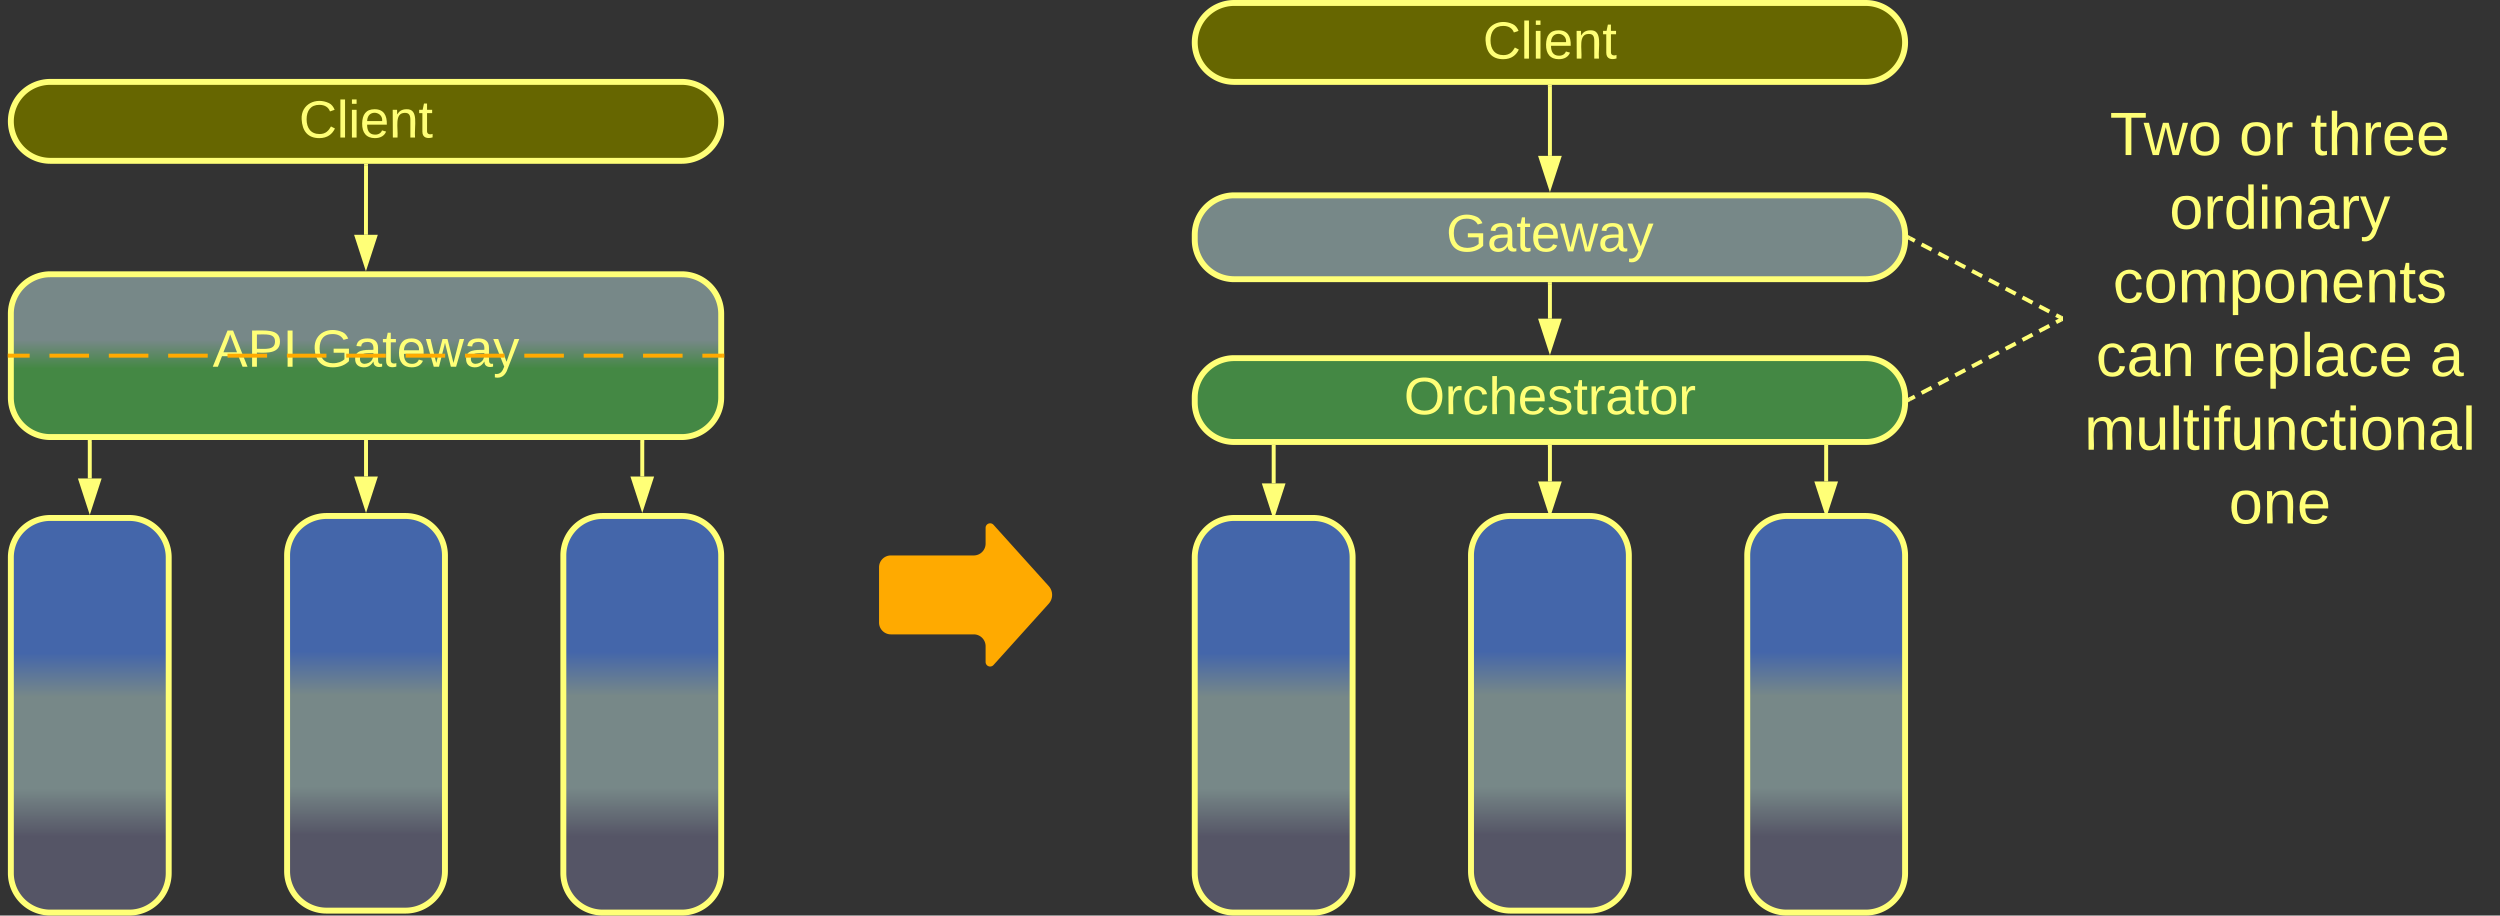 <svg xmlns="http://www.w3.org/2000/svg" xmlns:xlink="http://www.w3.org/1999/xlink" xmlns:lucid="lucid" width="1267" height="464"><rect width="100%" height="100%" fill="#333333" stroke="none"/><g transform="translate(-154.5 -338.5)" lucid:page-tab-id="0_0"><path d="M600 626a6 6 0 0 1 6-6h42a6 6 0 0 0 6-6v-8a2.3 2.3 0 0 1 4-1.54l28 31.08a6.67 6.67 0 0 1 0 8.92l-28 31.08a2.3 2.3 0 0 1-4-1.54v-8a6 6 0 0 0-6-6h-42a6 6 0 0 1-6-6z" fill="#fa0"/><path d="M1200 386a6 6 0 0 1 6-6h208a6 6 0 0 1 6 6v228a6 6 0 0 1-6 6h-208a6 6 0 0 1-6-6z" stroke="#ff7" stroke-opacity="0" stroke-width="3" fill="#788" fill-opacity="0"/><use xlink:href="#a" transform="matrix(1,0,0,1,1205,385) translate(18.753 32.076)"/><use xlink:href="#b" transform="matrix(1,0,0,1,1205,385) translate(84.259 32.076)"/><use xlink:href="#c" transform="matrix(1,0,0,1,1205,385) translate(120.469 32.076)"/><use xlink:href="#d" transform="matrix(1,0,0,1,1205,385) translate(48.957 69.41)"/><use xlink:href="#e" transform="matrix(1,0,0,1,1205,385) translate(20.352 106.743)"/><use xlink:href="#f" transform="matrix(1,0,0,1,1205,385) translate(11.753 144.076)"/><use xlink:href="#g" transform="matrix(1,0,0,1,1205,385) translate(70.519 144.076)"/><use xlink:href="#h" transform="matrix(1,0,0,1,1205,385) translate(180.963 144.076)"/><use xlink:href="#i" transform="matrix(1,0,0,1,1205,385) translate(5.833 181.41)"/><use xlink:href="#j" transform="matrix(1,0,0,1,1205,385) translate(79.074 218.743)"/><path d="M760 621a20 20 0 0 1 20-20h40a20 20 0 0 1 20 20v160a20 20 0 0 1-20 20h-40a20 20 0 0 1-20-20z" stroke="#ff7" stroke-width="3" fill="url(#k)"/><path d="M900 620a20 20 0 0 1 20-20h40a20 20 0 0 1 20 20v160a20 20 0 0 1-20 20h-40a20 20 0 0 1-20-20z" stroke="#ff7" stroke-width="3" fill="url(#l)"/><path d="M1040 620a20 20 0 0 1 20-20h40a20 20 0 0 1 20 20v161a20 20 0 0 1-20 20h-40a20 20 0 0 1-20-20z" stroke="#ff7" stroke-width="3" fill="url(#m)"/><path d="M760 360a20 20 0 0 1 20-20h320a20 20 0 0 1 20 20 20 20 0 0 1-20 20H780a20 20 0 0 1-20-20z" stroke="#ff7" stroke-width="3" fill="#660"/><use xlink:href="#n" transform="matrix(1,0,0,1,765,345) translate(141.042 23.208)"/><path d="M940 417.5v-35" stroke="#ff7" stroke-width="2" fill="none"/><path d="M940 432.76l-4.63-14.26h9.26z" stroke="#ff7" stroke-width="2" fill="#ff7"/><path d="M940.98 382.53H939v-1.03H941z" stroke="#ff7" stroke-width=".05" fill="#ff7"/><path d="M160 621a20 20 0 0 1 20-20h40a20 20 0 0 1 20 20v160a20 20 0 0 1-20 20h-40a20 20 0 0 1-20-20z" stroke="#ff7" stroke-width="3" fill="url(#o)"/><path d="M300 620a20 20 0 0 1 20-20h40a20 20 0 0 1 20 20v160a20 20 0 0 1-20 20h-40a20 20 0 0 1-20-20z" stroke="#ff7" stroke-width="3" fill="url(#p)"/><path d="M440 620a20 20 0 0 1 20-20h40a20 20 0 0 1 20 20v161a20 20 0 0 1-20 20h-40a20 20 0 0 1-20-20z" stroke="#ff7" stroke-width="3" fill="url(#q)"/><path d="M160 497.5a20 20 0 0 1 20-20h320a20 20 0 0 1 20 20V540a20 20 0 0 1-20 20H180a20 20 0 0 1-20-20z" stroke="#ff7" stroke-width="3" fill="url(#r)"/><use xlink:href="#s" transform="matrix(1,0,0,1,165,482.5) translate(97.259 41.865)"/><use xlink:href="#t" transform="matrix(1,0,0,1,165,482.5) translate(147.63 41.865)"/><path d="M160 400a20 20 0 0 1 20-20h320a20 20 0 0 1 20 20 20 20 0 0 1-20 20H180a20 20 0 0 1-20-20z" stroke="#ff7" stroke-width="3" fill="#660"/><use xlink:href="#n" transform="matrix(1,0,0,1,165,385) translate(141.042 23.208)"/><path d="M339.97 457.5l.03-35" stroke="#ff7" stroke-width="2" fill="none"/><path d="M339.95 472.76l-4.62-14.27h9.27z" stroke="#ff7" stroke-width="2" fill="#ff7"/><path d="M340.97 422.53h-1.95v-1.03h1.96z" stroke="#ff7" stroke-width=".05" fill="#ff7"/><path d="M340 580v-17.5" stroke="#ff7" stroke-width="2" fill="none"/><path d="M340 595.26L335.37 581h9.26z" stroke="#ff7" stroke-width="2" fill="#ff7"/><path d="M340.98 562.53h-1.96v-1.03h1.96z" stroke="#ff7" stroke-width=".05" fill="#ff7"/><path d="M1122.38 459.2l2.56 1.36m3.4 1.8l5.13 2.68m3.4 1.8l5.12 2.68m3.4 1.8l5.12 2.68m3.4 1.8l5.13 2.68m3.4 1.8l5.12 2.68m3.4 1.8l5.13 2.68m3.4 1.8l5.12 2.68m3.4 1.8l5.13 2.68m3.4 1.8l2.57 1.34" stroke="#ff7" stroke-width="2" fill="none"/><path d="M1122.86 458.36l-.9 1.73-.46-.25v-2.2zM1200 498.9v2.2l-1.36-.7.9-1.74z" stroke="#ff7" stroke-width=".05" fill="#ff7"/><path d="M200 581v-18.5" stroke="#ff7" stroke-width="2" fill="none"/><path d="M200 596.26L195.37 582h9.26z" stroke="#ff7" stroke-width="2" fill="#ff7"/><path d="M200.97 562.53h-1.94v-1.03h1.94z" stroke="#ff7" stroke-width=".05" fill="#ff7"/><path d="M480 580v-17.5" stroke="#ff7" stroke-width="2" fill="none"/><path d="M480 595.26L475.37 581h9.26z" stroke="#ff7" stroke-width="2" fill="#ff7"/><path d="M480.98 562.53h-1.96v-1.03h1.96z" stroke="#ff7" stroke-width=".05" fill="#ff7"/><path d="M159.5 518.75h10.03m10.03 0h20.05m10.04 0h20.05m10.02 0h20.06m10.03 0h20.06m10.03 0h20.04m10.03 0h20.06m10.03 0h20.05m10.04 0h20.05m10.02 0h20.06m10.03 0h20.06m10.03 0h20.04m10.03 0h10.03" stroke="#fa0" stroke-width="2" fill="none"/><path d="M159.53 519.73h-1.03v-1.96h1.03zM521.5 519.73h-1.03v-1.96h1.03z" stroke="#fa0" stroke-width=".05" fill="#fa0"/><path d="M940 582.5V565" stroke="#ff7" stroke-width="2" fill="none"/><path d="M940 597.76l-4.63-14.26h9.26z" stroke="#ff7" stroke-width="2" fill="#ff7"/><path d="M940.98 565.03H939V564H941z" stroke="#ff7" stroke-width=".05" fill="#ff7"/><path d="M800 583.5V565" stroke="#ff7" stroke-width="2" fill="none"/><path d="M800 598.76l-4.63-14.26h9.26z" stroke="#ff7" stroke-width="2" fill="#ff7"/><path d="M800 565.03V564M1080 582.5V565" stroke="#ff7" stroke-width="2" fill="none"/><path d="M1080 597.76l-4.63-14.26h9.27z" stroke="#ff7" stroke-width="2" fill="#ff7"/><path d="M1080 565.03V564" stroke="#ff7" stroke-width="2" fill="none"/><path d="M760 540a20 20 0 0 1 20-20h320a20 20 0 0 1 20 20v2.5a20 20 0 0 1-20 20H780a20 20 0 0 1-20-20z" stroke="#ff7" stroke-width="3" fill="#484"/><g><use xlink:href="#u" transform="matrix(1,0,0,1,765,525) translate(101.042 23.396)"/></g><path d="M760 457.5a20 20 0 0 1 20-20h320a20 20 0 0 1 20 20v2.5a20 20 0 0 1-20 20H780a20 20 0 0 1-20-20z" stroke="#ff7" stroke-width="3" fill="#788"/><g><use xlink:href="#v" transform="matrix(1,0,0,1,765,442.5) translate(122.449 23.396)"/></g><path d="M940 500v-17.5" stroke="#ff7" stroke-width="2" fill="none"/><path d="M940 515.26L935.37 501h9.26z" stroke="#ff7" stroke-width="2" fill="#ff7"/><path d="M940.98 482.53H939v-1.03H941z" stroke="#ff7" stroke-width=".05" fill="#ff7"/><path d="M1122.38 540.8l2.56-1.36m3.4-1.8l5.13-2.68m3.4-1.8l5.12-2.68m3.4-1.8l5.12-2.68m3.4-1.8l5.13-2.68m3.4-1.8l5.12-2.68m3.4-1.8l5.13-2.68m3.4-1.8l5.12-2.68m3.4-1.8l5.13-2.68m3.4-1.8l2.57-1.34" stroke="#ff7" stroke-width="2" fill="none"/><path d="M1122.86 541.64l-1.36.7v-2.2l.45-.23zM1200 501.1l-.45.24-.9-1.73 1.35-.7z" stroke="#ff7" stroke-width=".05" fill="#ff7"/><defs><path d="M127-220V0H93v-220H8v-28h204v28h-85" id="w" fill="#ff7"/><path d="M206 0h-36l-40-164L89 0H53L-1-190h32L70-26l43-164h34l41 164 42-164h31" id="x" fill="#ff7"/><path d="M100-194c62-1 85 37 85 99 1 63-27 99-86 99S16-35 15-95c0-66 28-99 85-99zM99-20c44 1 53-31 53-75 0-43-8-75-51-75s-53 32-53 75 10 74 51 75" id="y" fill="#ff7"/><g id="a"><use transform="matrix(0.086,0,0,0.086,0,0)" xlink:href="#w"/><use transform="matrix(0.086,0,0,0.086,17.198,0)" xlink:href="#x"/><use transform="matrix(0.086,0,0,0.086,39.58,0)" xlink:href="#y"/></g><path d="M114-163C36-179 61-72 57 0H25l-1-190h30c1 12-1 29 2 39 6-27 23-49 58-41v29" id="z" fill="#ff7"/><g id="b"><use transform="matrix(0.086,0,0,0.086,0,0)" xlink:href="#y"/><use transform="matrix(0.086,0,0,0.086,17.284,0)" xlink:href="#z"/></g><path d="M59-47c-2 24 18 29 38 22v24C64 9 27 4 27-40v-127H5v-23h24l9-43h21v43h35v23H59v120" id="A" fill="#ff7"/><path d="M106-169C34-169 62-67 57 0H25v-261h32l-1 103c12-21 28-36 61-36 89 0 53 116 60 194h-32v-121c2-32-8-49-39-48" id="B" fill="#ff7"/><path d="M100-194c63 0 86 42 84 106H49c0 40 14 67 53 68 26 1 43-12 49-29l28 8c-11 28-37 45-77 45C44 4 14-33 15-96c1-61 26-98 85-98zm52 81c6-60-76-77-97-28-3 7-6 17-6 28h103" id="C" fill="#ff7"/><g id="c"><use transform="matrix(0.086,0,0,0.086,0,0)" xlink:href="#A"/><use transform="matrix(0.086,0,0,0.086,8.642,0)" xlink:href="#B"/><use transform="matrix(0.086,0,0,0.086,25.926,0)" xlink:href="#z"/><use transform="matrix(0.086,0,0,0.086,36.21,0)" xlink:href="#C"/><use transform="matrix(0.086,0,0,0.086,53.494,0)" xlink:href="#C"/></g><path d="M85-194c31 0 48 13 60 33l-1-100h32l1 261h-30c-2-10 0-23-3-31C134-8 116 4 85 4 32 4 16-35 15-94c0-66 23-100 70-100zm9 24c-40 0-46 34-46 75 0 40 6 74 45 74 42 0 51-32 51-76 0-42-9-74-50-73" id="D" fill="#ff7"/><path d="M24-231v-30h32v30H24zM24 0v-190h32V0H24" id="E" fill="#ff7"/><path d="M117-194c89-4 53 116 60 194h-32v-121c0-31-8-49-39-48C34-167 62-67 57 0H25l-1-190h30c1 10-1 24 2 32 11-22 29-35 61-36" id="F" fill="#ff7"/><path d="M141-36C126-15 110 5 73 4 37 3 15-17 15-53c-1-64 63-63 125-63 3-35-9-54-41-54-24 1-41 7-42 31l-33-3c5-37 33-52 76-52 45 0 72 20 72 64v82c-1 20 7 32 28 27v20c-31 9-61-2-59-35zM48-53c0 20 12 33 32 33 41-3 63-29 60-74-43 2-92-5-92 41" id="G" fill="#ff7"/><path d="M179-190L93 31C79 59 56 82 12 73V49c39 6 53-20 64-50L1-190h34L92-34l54-156h33" id="H" fill="#ff7"/><g id="d"><use transform="matrix(0.086,0,0,0.086,0,0)" xlink:href="#y"/><use transform="matrix(0.086,0,0,0.086,17.284,0)" xlink:href="#z"/><use transform="matrix(0.086,0,0,0.086,27.568,0)" xlink:href="#D"/><use transform="matrix(0.086,0,0,0.086,44.852,0)" xlink:href="#E"/><use transform="matrix(0.086,0,0,0.086,51.679,0)" xlink:href="#F"/><use transform="matrix(0.086,0,0,0.086,68.963,0)" xlink:href="#G"/><use transform="matrix(0.086,0,0,0.086,86.247,0)" xlink:href="#z"/><use transform="matrix(0.086,0,0,0.086,96.531,0)" xlink:href="#H"/></g><path d="M96-169c-40 0-48 33-48 73s9 75 48 75c24 0 41-14 43-38l32 2c-6 37-31 61-74 61-59 0-76-41-82-99-10-93 101-131 147-64 4 7 5 14 7 22l-32 3c-4-21-16-35-41-35" id="I" fill="#ff7"/><path d="M210-169c-67 3-38 105-44 169h-31v-121c0-29-5-50-35-48C34-165 62-65 56 0H25l-1-190h30c1 10-1 24 2 32 10-44 99-50 107 0 11-21 27-35 58-36 85-2 47 119 55 194h-31v-121c0-29-5-49-35-48" id="J" fill="#ff7"/><path d="M115-194c55 1 70 41 70 98S169 2 115 4C84 4 66-9 55-30l1 105H24l-1-265h31l2 30c10-21 28-34 59-34zm-8 174c40 0 45-34 45-75s-6-73-45-74c-42 0-51 32-51 76 0 43 10 73 51 73" id="K" fill="#ff7"/><path d="M135-143c-3-34-86-38-87 0 15 53 115 12 119 90S17 21 10-45l28-5c4 36 97 45 98 0-10-56-113-15-118-90-4-57 82-63 122-42 12 7 21 19 24 35" id="L" fill="#ff7"/><g id="e"><use transform="matrix(0.086,0,0,0.086,0,0)" xlink:href="#I"/><use transform="matrix(0.086,0,0,0.086,15.556,0)" xlink:href="#y"/><use transform="matrix(0.086,0,0,0.086,32.84,0)" xlink:href="#J"/><use transform="matrix(0.086,0,0,0.086,58.679,0)" xlink:href="#K"/><use transform="matrix(0.086,0,0,0.086,75.963,0)" xlink:href="#y"/><use transform="matrix(0.086,0,0,0.086,93.247,0)" xlink:href="#F"/><use transform="matrix(0.086,0,0,0.086,110.531,0)" xlink:href="#C"/><use transform="matrix(0.086,0,0,0.086,127.815,0)" xlink:href="#F"/><use transform="matrix(0.086,0,0,0.086,145.099,0)" xlink:href="#A"/><use transform="matrix(0.086,0,0,0.086,153.741,0)" xlink:href="#L"/></g><g id="f"><use transform="matrix(0.086,0,0,0.086,0,0)" xlink:href="#I"/><use transform="matrix(0.086,0,0,0.086,15.556,0)" xlink:href="#G"/><use transform="matrix(0.086,0,0,0.086,32.84,0)" xlink:href="#F"/></g><path d="M24 0v-261h32V0H24" id="M" fill="#ff7"/><g id="g"><use transform="matrix(0.086,0,0,0.086,0,0)" xlink:href="#z"/><use transform="matrix(0.086,0,0,0.086,10.284,0)" xlink:href="#C"/><use transform="matrix(0.086,0,0,0.086,27.568,0)" xlink:href="#K"/><use transform="matrix(0.086,0,0,0.086,44.852,0)" xlink:href="#M"/><use transform="matrix(0.086,0,0,0.086,51.679,0)" xlink:href="#G"/><use transform="matrix(0.086,0,0,0.086,68.963,0)" xlink:href="#I"/><use transform="matrix(0.086,0,0,0.086,84.519,0)" xlink:href="#C"/></g><use transform="matrix(0.086,0,0,0.086,0,0)" xlink:href="#G" id="h"/><path d="M84 4C-5 8 30-112 23-190h32v120c0 31 7 50 39 49 72-2 45-101 50-169h31l1 190h-30c-1-10 1-25-2-33-11 22-28 36-60 37" id="N" fill="#ff7"/><path d="M101-234c-31-9-42 10-38 44h38v23H63V0H32v-167H5v-23h27c-7-52 17-82 69-68v24" id="O" fill="#ff7"/><g id="i"><use transform="matrix(0.086,0,0,0.086,0,0)" xlink:href="#J"/><use transform="matrix(0.086,0,0,0.086,25.84,0)" xlink:href="#N"/><use transform="matrix(0.086,0,0,0.086,43.123,0)" xlink:href="#M"/><use transform="matrix(0.086,0,0,0.086,49.951,0)" xlink:href="#A"/><use transform="matrix(0.086,0,0,0.086,58.593,0)" xlink:href="#E"/><use transform="matrix(0.086,0,0,0.086,65.42,0)" xlink:href="#O"/><use transform="matrix(0.086,0,0,0.086,74.062,0)" xlink:href="#N"/><use transform="matrix(0.086,0,0,0.086,91.346,0)" xlink:href="#F"/><use transform="matrix(0.086,0,0,0.086,108.63,0)" xlink:href="#I"/><use transform="matrix(0.086,0,0,0.086,124.185,0)" xlink:href="#A"/><use transform="matrix(0.086,0,0,0.086,132.827,0)" xlink:href="#E"/><use transform="matrix(0.086,0,0,0.086,139.654,0)" xlink:href="#y"/><use transform="matrix(0.086,0,0,0.086,156.938,0)" xlink:href="#F"/><use transform="matrix(0.086,0,0,0.086,174.222,0)" xlink:href="#G"/><use transform="matrix(0.086,0,0,0.086,191.506,0)" xlink:href="#M"/></g><g id="j"><use transform="matrix(0.086,0,0,0.086,0,0)" xlink:href="#y"/><use transform="matrix(0.086,0,0,0.086,17.284,0)" xlink:href="#F"/><use transform="matrix(0.086,0,0,0.086,34.568,0)" xlink:href="#C"/></g><linearGradient gradientUnits="userSpaceOnUse" id="k" x1="760" y1="801" x2="760" y2="601"><stop offset="19.2%" stop-color="#556"/><stop offset="31.43%" stop-color="#788"/><stop offset="54.64%" stop-color="#788"/><stop offset="65.71%" stop-color="#46a"/></linearGradient><linearGradient gradientUnits="userSpaceOnUse" id="l" x1="900" y1="800" x2="900" y2="600"><stop offset="19.2%" stop-color="#556"/><stop offset="31.43%" stop-color="#788"/><stop offset="54.64%" stop-color="#788"/><stop offset="65.71%" stop-color="#46a"/></linearGradient><linearGradient gradientUnits="userSpaceOnUse" id="m" x1="1040" y1="801" x2="1040" y2="600"><stop offset="19.2%" stop-color="#556"/><stop offset="31.43%" stop-color="#788"/><stop offset="54.64%" stop-color="#788"/><stop offset="65.71%" stop-color="#46a"/></linearGradient><path d="M212-179c-10-28-35-45-73-45-59 0-87 40-87 99 0 60 29 101 89 101 43 0 62-24 78-52l27 14C228-24 195 4 139 4 59 4 22-46 18-125c-6-104 99-153 187-111 19 9 31 26 39 46" id="P" fill="#ff7"/><g id="n"><use transform="matrix(0.074,0,0,0.074,0,0)" xlink:href="#P"/><use transform="matrix(0.074,0,0,0.074,19.185,0)" xlink:href="#M"/><use transform="matrix(0.074,0,0,0.074,25.037,0)" xlink:href="#E"/><use transform="matrix(0.074,0,0,0.074,30.889,0)" xlink:href="#C"/><use transform="matrix(0.074,0,0,0.074,45.704,0)" xlink:href="#F"/><use transform="matrix(0.074,0,0,0.074,60.519,0)" xlink:href="#A"/></g><linearGradient gradientUnits="userSpaceOnUse" id="o" x1="160" y1="801" x2="160" y2="601"><stop offset="19.2%" stop-color="#556"/><stop offset="31.43%" stop-color="#788"/><stop offset="54.64%" stop-color="#788"/><stop offset="65.71%" stop-color="#46a"/></linearGradient><linearGradient gradientUnits="userSpaceOnUse" id="p" x1="300" y1="800" x2="300" y2="600"><stop offset="19.2%" stop-color="#556"/><stop offset="31.43%" stop-color="#788"/><stop offset="54.64%" stop-color="#788"/><stop offset="65.71%" stop-color="#46a"/></linearGradient><linearGradient gradientUnits="userSpaceOnUse" id="q" x1="440" y1="801" x2="440" y2="600"><stop offset="19.2%" stop-color="#556"/><stop offset="31.43%" stop-color="#788"/><stop offset="54.64%" stop-color="#788"/><stop offset="65.71%" stop-color="#46a"/></linearGradient><linearGradient gradientUnits="userSpaceOnUse" id="r" x1="160" y1="477.5" x2="160" y2="560"><stop offset="40.36%" stop-color="#788"/><stop offset="57.86%" stop-color="#484"/></linearGradient><path d="M205 0l-28-72H64L36 0H1l101-248h38L239 0h-34zm-38-99l-47-123c-12 45-31 82-46 123h93" id="Q" fill="#ff7"/><path d="M30-248c87 1 191-15 191 75 0 78-77 80-158 76V0H30v-248zm33 125c57 0 124 11 124-50 0-59-68-47-124-48v98" id="R" fill="#ff7"/><path d="M33 0v-248h34V0H33" id="S" fill="#ff7"/><g id="s"><use transform="matrix(0.074,0,0,0.074,0,0)" xlink:href="#Q"/><use transform="matrix(0.074,0,0,0.074,17.778,0)" xlink:href="#R"/><use transform="matrix(0.074,0,0,0.074,35.556,0)" xlink:href="#S"/></g><path d="M143 4C61 4 22-44 18-125c-5-107 100-154 193-111 17 8 29 25 37 43l-32 9c-13-25-37-40-76-40-61 0-88 39-88 99 0 61 29 100 91 101 35 0 62-11 79-27v-45h-74v-28h105v86C228-13 192 4 143 4" id="T" fill="#ff7"/><g id="t"><use transform="matrix(0.074,0,0,0.074,0,0)" xlink:href="#T"/><use transform="matrix(0.074,0,0,0.074,20.741,0)" xlink:href="#G"/><use transform="matrix(0.074,0,0,0.074,35.556,0)" xlink:href="#A"/><use transform="matrix(0.074,0,0,0.074,42.963,0)" xlink:href="#C"/><use transform="matrix(0.074,0,0,0.074,57.778,0)" xlink:href="#x"/><use transform="matrix(0.074,0,0,0.074,76.963,0)" xlink:href="#G"/><use transform="matrix(0.074,0,0,0.074,91.778,0)" xlink:href="#H"/></g><path d="M140-251c81 0 123 46 123 126C263-46 219 4 140 4 59 4 17-45 17-125s42-126 123-126zm0 227c63 0 89-41 89-101s-29-99-89-99c-61 0-89 39-89 99S79-25 140-24" id="U" fill="#ff7"/><g id="u"><use transform="matrix(0.074,0,0,0.074,0,0)" xlink:href="#U"/><use transform="matrix(0.074,0,0,0.074,20.741,0)" xlink:href="#z"/><use transform="matrix(0.074,0,0,0.074,29.556,0)" xlink:href="#I"/><use transform="matrix(0.074,0,0,0.074,42.889,0)" xlink:href="#B"/><use transform="matrix(0.074,0,0,0.074,57.704,0)" xlink:href="#C"/><use transform="matrix(0.074,0,0,0.074,72.519,0)" xlink:href="#L"/><use transform="matrix(0.074,0,0,0.074,85.852,0)" xlink:href="#A"/><use transform="matrix(0.074,0,0,0.074,93.259,0)" xlink:href="#z"/><use transform="matrix(0.074,0,0,0.074,102.074,0)" xlink:href="#G"/><use transform="matrix(0.074,0,0,0.074,116.889,0)" xlink:href="#A"/><use transform="matrix(0.074,0,0,0.074,124.296,0)" xlink:href="#y"/><use transform="matrix(0.074,0,0,0.074,139.111,0)" xlink:href="#z"/></g><g id="v"><use transform="matrix(0.074,0,0,0.074,0,0)" xlink:href="#T"/><use transform="matrix(0.074,0,0,0.074,20.741,0)" xlink:href="#G"/><use transform="matrix(0.074,0,0,0.074,35.556,0)" xlink:href="#A"/><use transform="matrix(0.074,0,0,0.074,42.963,0)" xlink:href="#C"/><use transform="matrix(0.074,0,0,0.074,57.778,0)" xlink:href="#x"/><use transform="matrix(0.074,0,0,0.074,76.963,0)" xlink:href="#G"/><use transform="matrix(0.074,0,0,0.074,91.778,0)" xlink:href="#H"/></g></defs></g></svg>